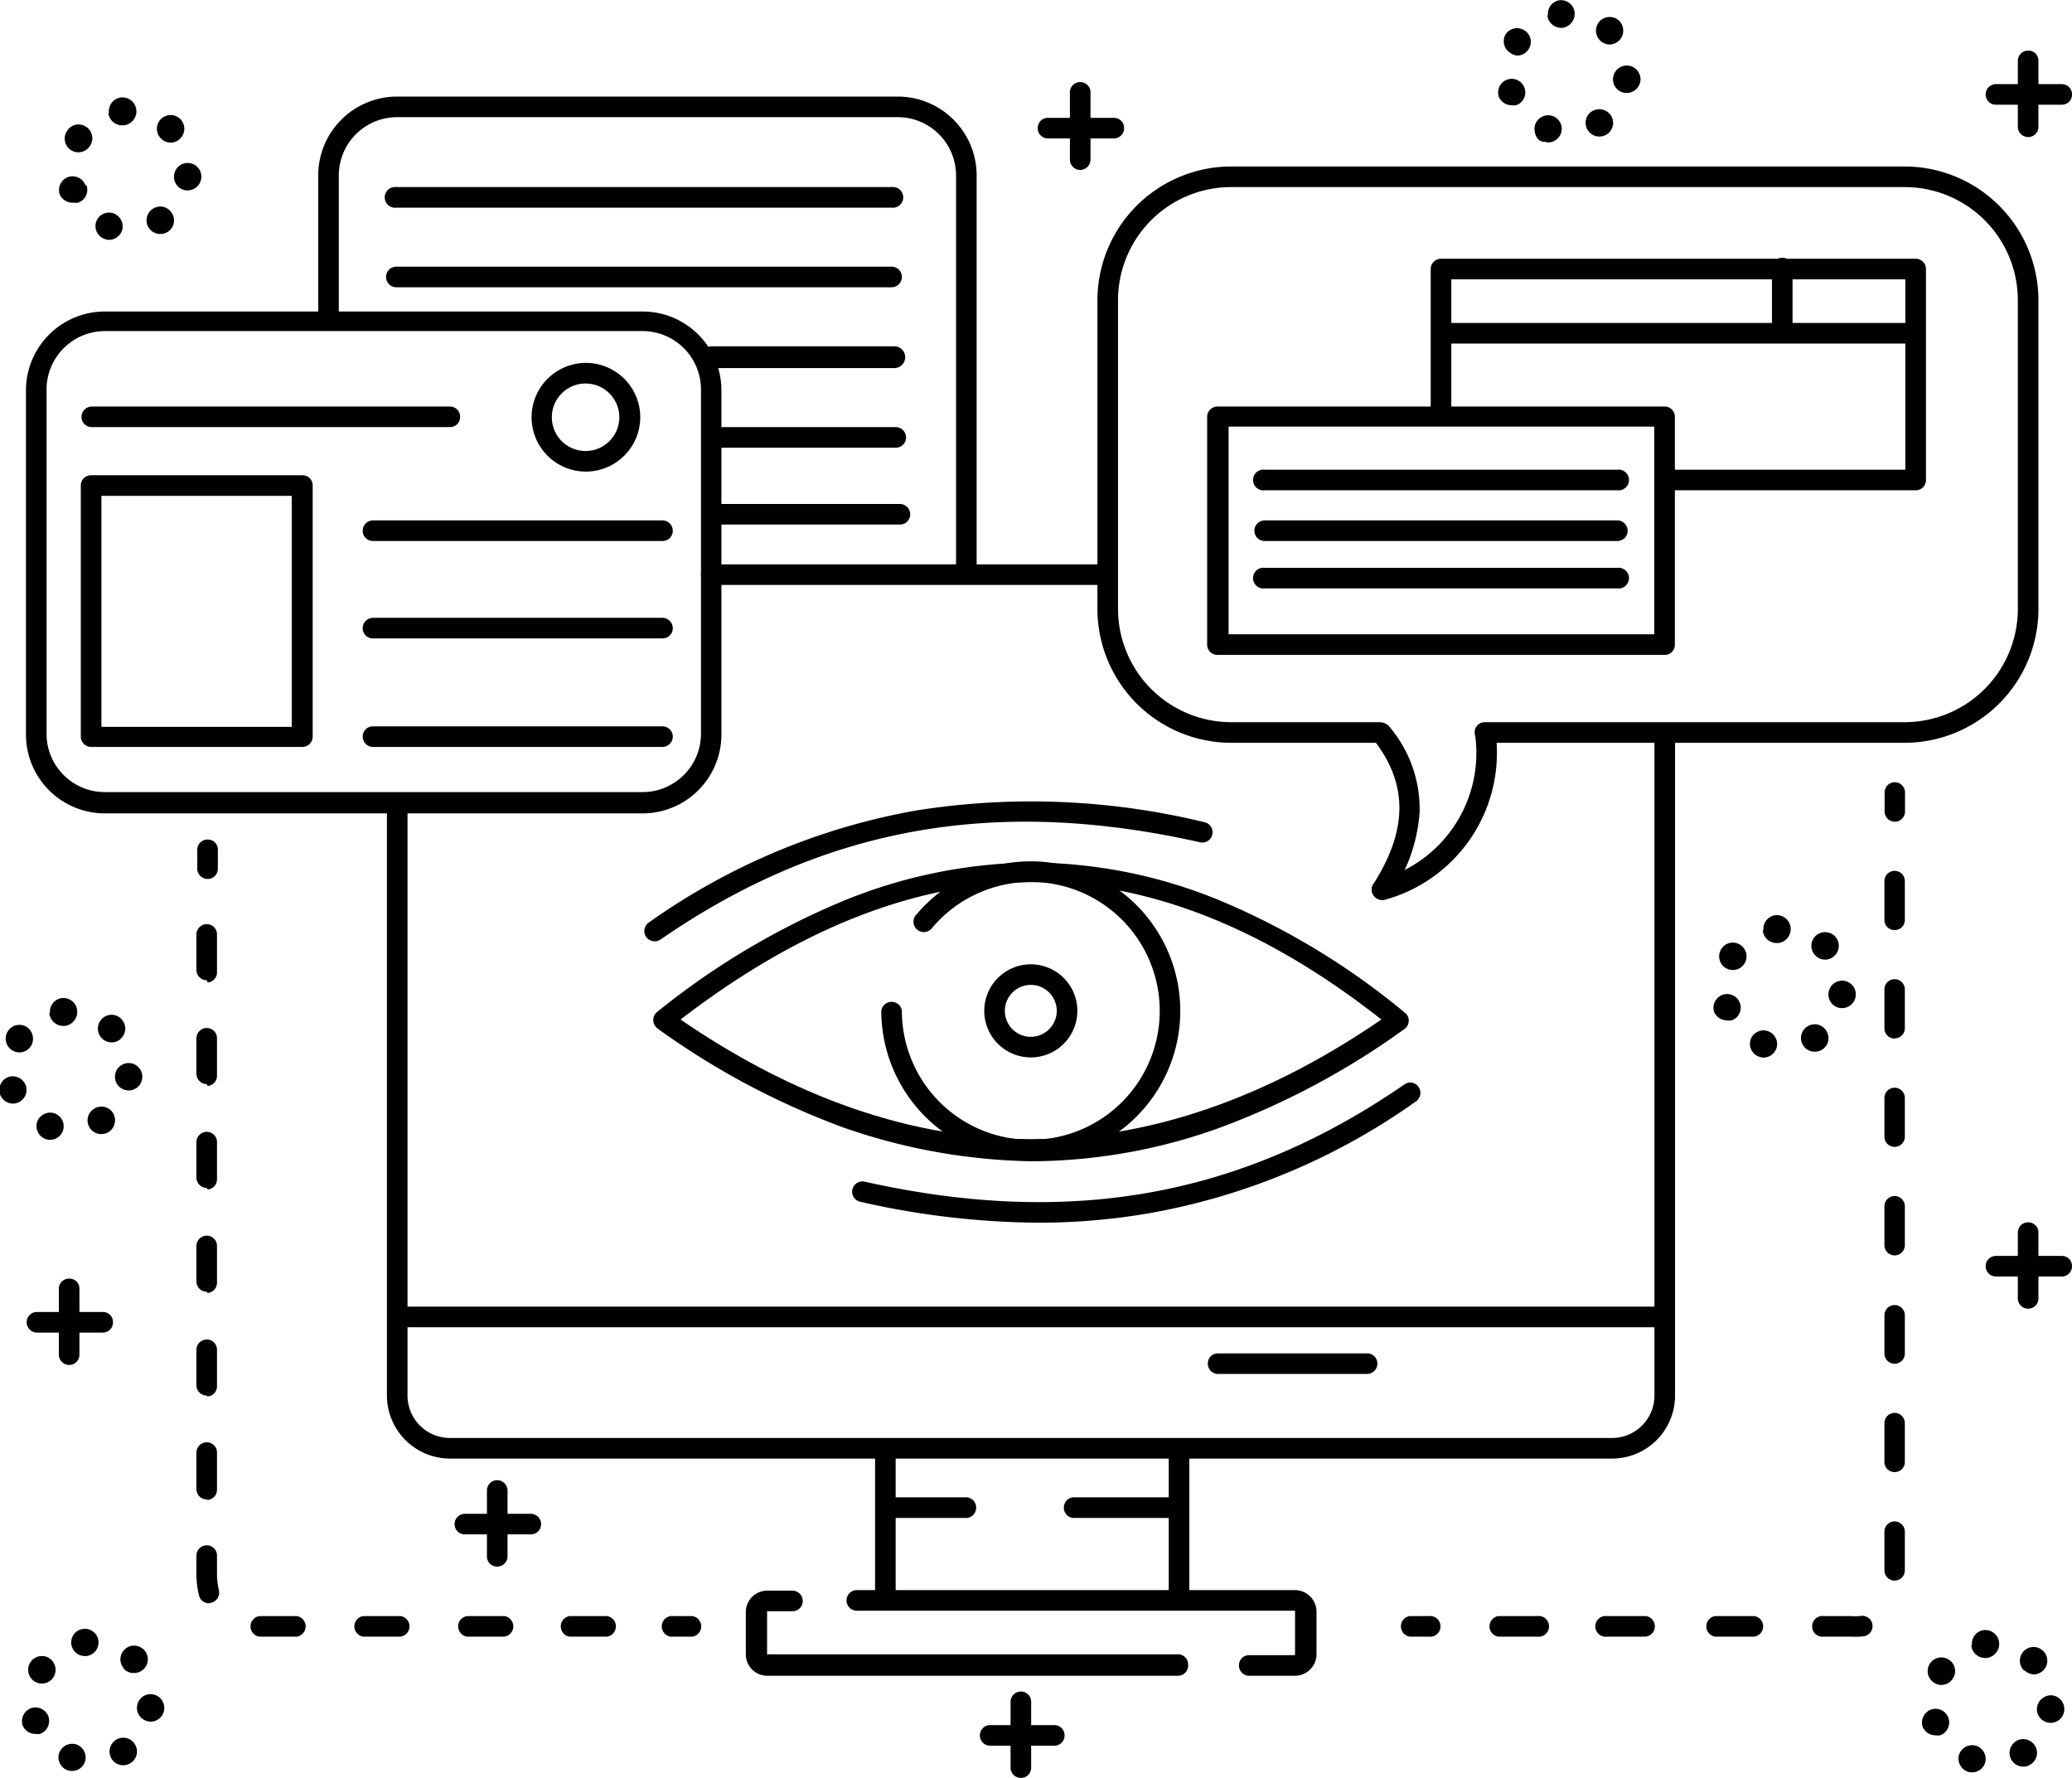 <?xml version="1.0" encoding="utf-8"?>
<svg xmlns="http://www.w3.org/2000/svg" viewBox="0 0 119.74 102.73"><g><g><path d="M95.6,76.69H23a.6.6,0,0,1,0-1.19H95.6a.6.6,0,1,1,0,1.19Z"/><path d="M51.17,92.74a.59.59,0,0,1-.6-.59V83.91a.6.6,0,0,1,.6-.6.59.59,0,0,1,.59.6v8.24A.58.58,0,0,1,51.17,92.74Z"/><path d="M68.13,92.74a.59.59,0,0,1-.59-.59V83.91a.6.6,0,1,1,1.19,0v8.24A.59.59,0,0,1,68.13,92.74Z"/><path d="M74.84,96.83H72.19a.59.59,0,0,1-.59-.6.58.58,0,0,1,.59-.59h2.65a0,0,0,0,0,0,0V93.07a0,0,0,0,0,0,0H49.52a.59.59,0,0,1-.6-.59.6.6,0,0,1,.6-.6H74.84a1.25,1.25,0,0,1,1.24,1.24v2.52A1.25,1.25,0,0,1,74.84,96.83Z"/><path d="M68.07,96.83H44.33a1.24,1.24,0,0,1-1.23-1.24V93.15a1.24,1.24,0,0,1,1.23-1.24h1.46a.6.6,0,0,1,.6.6.59.59,0,0,1-.6.59H44.33a0,0,0,0,0,0,.05v2.44a0,0,0,0,0,0,0H68.07a.58.58,0,0,1,.59.59A.59.59,0,0,1,68.07,96.83Z"/><path d="M93.17,84.28H26a3.65,3.65,0,0,1-3.64-3.64v-34a.6.6,0,0,1,1.19,0v34A2.45,2.45,0,0,0,26,83.09H93.17a2.45,2.45,0,0,0,2.44-2.45V42.57a.6.6,0,0,1,.6-.59.59.59,0,0,1,.59.59V80.64A3.64,3.64,0,0,1,93.17,84.28Z"/><path d="M63.64,33.8H41.1a.58.58,0,0,1-.59-.59.59.59,0,0,1,.59-.6H63.64a.59.59,0,0,1,.59.6A.58.58,0,0,1,63.64,33.8Z"/><path d="M55.89,87.71H51.68a.6.6,0,0,1,0-1.19h4.21a.6.6,0,0,1,0,1.19Z"/><path d="M67.38,87.71H62a.6.6,0,0,1,0-1.19h5.39a.6.6,0,1,1,0,1.19Z"/><path d="M79,79.39H70.39a.59.59,0,0,1-.59-.6.58.58,0,0,1,.59-.59H79a.59.59,0,0,1,.6.59A.6.6,0,0,1,79,79.39Z"/><path d="M59.59,67.1h0a34.6,34.6,0,0,1-10.82-1.94A44.56,44.56,0,0,1,38,59.43a.64.64,0,0,1-.25-.48.6.6,0,0,1,.23-.48,43.91,43.91,0,0,1,10.77-6.42,29.41,29.41,0,0,1,10.84-2.21A28.79,28.79,0,0,1,70.42,52a42.23,42.23,0,0,1,10.77,6.52.55.55,0,0,1,.22.48.58.58,0,0,1-.25.46,44.61,44.61,0,0,1-10.77,5.74A32.32,32.32,0,0,1,59.59,67.1ZM39.33,58.91c13.44,9.21,27.06,9.22,40.5,0C66.38,48.33,53.11,48.32,39.33,58.91Z"/><path d="M59.57,67.05a8.65,8.65,0,0,1-8.64-8.64.6.6,0,0,1,1.19,0,7.45,7.45,0,1,0,1.77-4.82.6.6,0,1,1-.91-.77,8.64,8.64,0,1,1,6.59,14.23Z"/><path d="M59.57,61.1a2.69,2.69,0,1,1,2.69-2.69A2.69,2.69,0,0,1,59.57,61.1Zm0-4.19a1.5,1.5,0,1,0,1.5,1.5A1.5,1.5,0,0,0,59.57,56.91Z"/><path d="M37.14,47H6.06A4.56,4.56,0,0,1,1.5,42.4V22.5A4.56,4.56,0,0,1,6.06,18H37.14a4.55,4.55,0,0,1,4.55,4.55V42.4A4.56,4.56,0,0,1,37.14,47ZM6.06,19.13A3.38,3.38,0,0,0,2.69,22.5V42.4a3.37,3.37,0,0,0,3.37,3.37H37.14a3.38,3.38,0,0,0,3.37-3.37V22.5a3.38,3.38,0,0,0-3.37-3.37Z"/><path d="M55.85,33.52a.59.59,0,0,1-.6-.59V10.14a3.37,3.37,0,0,0-3.37-3.37H22.94a3.37,3.37,0,0,0-3.36,3.37v8.2a.6.6,0,0,1-.6.6.59.59,0,0,1-.59-.6v-8.2a4.56,4.56,0,0,1,4.55-4.56H51.88a4.56,4.56,0,0,1,4.56,4.56V32.93A.59.59,0,0,1,55.85,33.52Z"/><path d="M96.79,37.25a.58.58,0,0,1-.59.59H70.35a.59.59,0,0,1-.59-.59V24.09a.6.6,0,0,1,.59-.6H96.2a.59.59,0,0,1,.59.6ZM71,36.65H95.6v-12H71Z"/><path d="M110.71,28.33H96.48a.6.6,0,1,1,0-1.19h13.63v-11H83.87v7.61a.6.6,0,1,1-1.19,0v-8.2a.6.6,0,0,1,.6-.6h27.43a.59.59,0,0,1,.59.6V27.74A.59.59,0,0,1,110.71,28.33Z"/><path d="M33.84,27.25A3.14,3.14,0,1,1,37,24.11,3.15,3.15,0,0,1,33.84,27.25Zm0-5.09a1.95,1.95,0,1,0,1.95,1.95A1.95,1.95,0,0,0,33.84,22.16Z"/><path d="M26,24.68H5.31a.59.59,0,0,1-.6-.59.6.6,0,0,1,.6-.6H26a.59.59,0,0,1,.59.6A.58.58,0,0,1,26,24.68Z"/><path d="M18.07,42.56a.6.6,0,0,1-.6.6H5.27a.6.6,0,0,1-.6-.6V28.05a.59.59,0,0,1,.6-.59h12.2a.59.59,0,0,1,.6.59ZM5.86,42h11V28.65h-11Z"/><path d="M38.29,31.26H21.56a.59.59,0,0,1-.6-.59.6.6,0,0,1,.6-.6H38.29a.6.6,0,0,1,.59.6A.59.59,0,0,1,38.29,31.26Z"/><path d="M38.29,36.89H21.56a.59.59,0,0,1-.6-.59.6.6,0,0,1,.6-.6H38.29a.6.6,0,0,1,.59.6A.59.59,0,0,1,38.29,36.89Z"/><path d="M38.29,43.16H21.56a.6.6,0,0,1-.6-.6.59.59,0,0,1,.6-.59H38.29a.59.59,0,0,1,.59.59A.6.6,0,0,1,38.29,43.16Z"/><path d="M51.52,12H22.91a.6.6,0,1,1,0-1.19H51.52a.6.6,0,1,1,0,1.19Z"/><path d="M51.52,16.6H22.91a.6.6,0,0,1-.6-.6.59.59,0,0,1,.6-.59H51.52a.59.59,0,0,1,.6.59A.6.6,0,0,1,51.52,16.6Z"/><path d="M51.68,21.27H41.14a.63.63,0,1,1,0-1.26H51.68a.63.63,0,1,1,0,1.26Z"/><path d="M51.76,25.87H41.14a.59.59,0,0,1-.6-.59.6.6,0,0,1,.6-.6H51.76a.6.6,0,0,1,.6.6A.59.59,0,0,1,51.76,25.87Z"/><path d="M52,30.31H41.38a.59.59,0,0,1-.6-.59.6.6,0,0,1,.6-.6H52a.6.6,0,0,1,.6.6A.59.59,0,0,1,52,30.31Z"/><path d="M110.07,42.92H85.81a.59.59,0,0,1-.59-.6.58.58,0,0,1,.59-.59h24.26a6.55,6.55,0,0,0,6.54-6.54V17.35a6.54,6.54,0,0,0-6.54-6.54H71.15a6.54,6.54,0,0,0-6.54,6.54V35.19a6.55,6.55,0,0,0,6.54,6.54h8.58a.59.59,0,0,1,.6.59.6.6,0,0,1-.6.6H71.15a7.74,7.74,0,0,1-7.73-7.73V17.35a7.74,7.74,0,0,1,7.73-7.73h38.92a7.74,7.74,0,0,1,7.73,7.73V35.19A7.74,7.74,0,0,1,110.07,42.92Z"/><path d="M79.87,52a.6.6,0,0,1-.58-.45.59.59,0,0,1,.43-.72,7.58,7.58,0,0,0,5.55-8.17.6.6,0,0,1,.51-.67.59.59,0,0,1,.67.5A8.81,8.81,0,0,1,80,52Z"/><path d="M79.87,52a.63.63,0,0,1-.32-.1.59.59,0,0,1-.18-.82c2-3.15,2-5.8,0-8.35a.59.59,0,0,1,.1-.83.58.58,0,0,1,.83.1,7.36,7.36,0,0,1,1.74,4.9,9.51,9.51,0,0,1-1.7,4.82A.61.61,0,0,1,79.87,52Z"/><path d="M93.46,31.26H73.09a.59.59,0,0,1-.6-.59.6.6,0,0,1,.6-.6H93.46a.6.6,0,0,1,.6.6A.59.59,0,0,1,93.46,31.26Z"/><path d="M93.46,28.33H73.09a.6.6,0,1,1,0-1.19H93.46a.6.6,0,1,1,0,1.19Z"/><path d="M93.46,34H73.09a.6.6,0,1,1,0-1.19H93.46a.6.6,0,1,1,0,1.19Z"/><path d="M110.27,19.85H83.55a.6.6,0,0,1-.59-.6.59.59,0,0,1,.59-.59h26.72a.59.59,0,0,1,.6.59A.6.6,0,0,1,110.27,19.85Z"/><path d="M103,19.41a.59.59,0,0,1-.6-.59V15.57a.6.6,0,1,1,1.19,0v3.25A.59.59,0,0,1,103,19.41Z"/><path d="M109.5,47.48a.59.59,0,0,1-.59-.6V45.79a.59.59,0,0,1,1.18,0v1.09A.59.59,0,0,1,109.5,47.48Z"/><path d="M107,94.57H105.4a.6.6,0,1,1,0-1.19H107a2.54,2.54,0,0,0,.49,0,.59.59,0,1,1,.26,1.16A3.67,3.67,0,0,1,107,94.57Zm-5.64,0H99.13a.6.6,0,0,1,0-1.19h2.24a.6.6,0,0,1,0,1.19Zm-6.26,0H92.87a.6.6,0,1,1,0-1.19h2.24a.6.6,0,0,1,0,1.19Zm-6.27,0H86.6a.6.6,0,0,1,0-1.19h2.24a.6.6,0,1,1,0,1.19Zm20.66-3.24a.59.59,0,0,1-.59-.6V88.5a.59.59,0,1,1,1.18,0v2.23A.59.59,0,0,1,109.5,91.33Zm0-6.27a.58.58,0,0,1-.59-.59V82.23a.59.59,0,0,1,1.18,0v2.24A.58.58,0,0,1,109.5,85.06Zm0-6.26a.59.59,0,0,1-.59-.59V76a.59.59,0,1,1,1.18,0v2.24A.59.59,0,0,1,109.5,78.8Zm0-6.26a.59.59,0,0,1-.59-.6V69.7a.59.59,0,1,1,1.18,0v2.24A.59.59,0,0,1,109.5,72.54Zm0-6.27a.59.59,0,0,1-.59-.59V63.44a.59.59,0,1,1,1.18,0v2.24A.59.59,0,0,1,109.5,66.27Zm0-6.26a.59.59,0,0,1-.59-.6V57.17a.59.59,0,0,1,1.18,0v2.24A.59.59,0,0,1,109.5,60Zm0-6.27a.58.58,0,0,1-.59-.59V50.91a.59.59,0,0,1,1.18,0v2.24A.58.58,0,0,1,109.5,53.74Z"/><path d="M82.57,94.57H81.48a.6.6,0,0,1,0-1.19h1.09a.6.6,0,1,1,0,1.19Z"/><path d="M12,50.79a.6.6,0,0,1-.6-.6V49.1a.59.59,0,0,1,.6-.59.58.58,0,0,1,.59.59v1.09A.59.59,0,0,1,12,50.79Z"/><path d="M35.07,94.57H32.93a.6.6,0,0,1,0-1.19h2.14a.6.6,0,0,1,0,1.19Zm-6,0H27a.6.6,0,0,1,0-1.19h2.14a.6.6,0,0,1,0,1.19Zm-6,0H21a.6.6,0,0,1,0-1.19h2.14a.6.6,0,0,1,0,1.19Zm-6,0H15a.6.6,0,0,1,0-1.19h2.14a.6.6,0,0,1,0,1.19Zm-5-1.93a.58.58,0,0,1-.57-.46,5.19,5.19,0,0,1-.15-1.29v-1a.6.6,0,0,1,.6-.6.59.59,0,0,1,.59.6v1a4.46,4.46,0,0,0,.11,1,.6.6,0,0,1-.44.72Zm-.12-6a.6.6,0,0,1-.6-.6V83.94a.6.6,0,0,1,.6-.6.59.59,0,0,1,.59.6v2.13A.59.59,0,0,1,12,86.67Zm0-6a.6.6,0,0,1-.6-.6V78a.6.6,0,0,1,.6-.6.59.59,0,0,1,.59.6v2.13A.59.59,0,0,1,12,80.69Zm0-6a.6.6,0,0,1-.6-.6V72a.6.6,0,0,1,.6-.6.59.59,0,0,1,.59.6v2.13A.59.59,0,0,1,12,74.71Zm0-6a.6.6,0,0,1-.6-.6V66a.6.6,0,0,1,.6-.6.59.59,0,0,1,.59.6v2.13A.59.59,0,0,1,12,68.73Zm0-6a.6.6,0,0,1-.6-.6V60a.6.6,0,0,1,.6-.6.59.59,0,0,1,.59.6v2.13A.59.59,0,0,1,12,62.75Zm0-6a.6.6,0,0,1-.6-.6V54a.6.6,0,0,1,.6-.6.59.59,0,0,1,.59.6v2.13A.59.59,0,0,1,12,56.77Z"/><path d="M40,94.57H38.92a.6.6,0,1,1,0-1.19H40a.6.6,0,0,1,0,1.19Z"/><path d="M3.91,102.29h0a.79.79,0,0,1-.49-1h0a.8.8,0,0,1,1-.49h0a.8.8,0,0,1,.49,1h0a.79.79,0,0,1-.75.53h0A.75.75,0,0,1,3.91,102.29Zm2.54-.66a.81.81,0,0,1,.25-1.1h0a.79.79,0,0,1,1.09.25h0a.78.78,0,0,1-.24,1.09h0a.77.77,0,0,1-.43.13h0A.79.79,0,0,1,6.45,101.63ZM1.31,99.7a.8.8,0,0,1,.49-1h0a.8.8,0,0,1,1,.49h0a.8.8,0,0,1-.49,1h0a.75.75,0,0,1-.26,0h0A.79.79,0,0,1,1.31,99.7Zm7.31-.23a.79.79,0,0,1-.7-.87h0a.78.78,0,0,1,.87-.7h0a.79.79,0,0,1,.7.87h0a.79.79,0,0,1-.79.71H8.62ZM2,97.16a.8.8,0,0,1-.25-1.1h0a.79.79,0,0,1,1.09-.25h0a.8.8,0,0,1,.25,1.1h0a.79.79,0,0,1-.67.37h0A.79.79,0,0,1,2,97.16Zm5.19-.72h0a.79.79,0,0,1,0-1.12h0a.79.79,0,0,1,1.12,0h0a.79.79,0,0,1,0,1.12h0a.8.8,0,0,1-.56.23h0A.8.8,0,0,1,7.16,96.44Zm0,0ZM4.12,95a.79.79,0,0,1,.69-.88h0a.79.79,0,0,1,.88.7h0a.79.79,0,0,1-.7.87H4.9A.79.79,0,0,1,4.12,95Z"/><path d="M101.66,61.06a.79.79,0,0,1-.49-1h0a.79.79,0,0,1,1-.48h0a.8.8,0,0,1,.49,1h0a.81.81,0,0,1-.75.53h0A.75.75,0,0,1,101.66,61.06Zm2.54-.66a.79.79,0,0,1,.25-1.09h0a.78.78,0,0,1,1.09.25h0a.78.78,0,0,1-.24,1.09h0a.82.82,0,0,1-.43.12h0A.79.79,0,0,1,104.2,60.4Zm-5.14-1.92a.8.8,0,0,1,.49-1h0a.79.79,0,0,1,1,.48h0a.78.78,0,0,1-.48,1h0a.86.86,0,0,1-.27,0h0A.82.82,0,0,1,99.06,58.48Zm7.31-.23a.79.79,0,0,1-.7-.88h0a.79.79,0,0,1,.87-.7h0a.79.79,0,0,1,.7.88h0a.79.79,0,0,1-.78.7h-.09Zm-6.65-2.32a.79.79,0,0,1-.25-1.09h0a.78.78,0,0,1,1.09-.25h0a.79.79,0,0,1,.25,1.09h0a.79.79,0,0,1-.67.37h0A.81.81,0,0,1,99.72,55.93Zm5.19-.72h0a.79.79,0,0,1,0-1.12h0a.8.8,0,0,1,1.12,0h0a.79.79,0,0,1,0,1.12h0a.77.77,0,0,1-.56.24h0A.79.79,0,0,1,104.91,55.21Zm-3-1.45a.8.8,0,0,1,.69-.88h0a.81.81,0,0,1,.88.72h0a.82.82,0,0,1-.69.89h-.1A.8.8,0,0,1,101.87,53.76Z"/><path d="M113.71,102.37a.8.8,0,0,1-.49-1h0a.8.8,0,0,1,1-.49h0a.8.8,0,0,1,.49,1h0a.79.79,0,0,1-.75.53h0A.75.75,0,0,1,113.71,102.37Zm2.54-.66a.81.81,0,0,1,.25-1.1h0a.79.79,0,0,1,1.09.25h0a.78.78,0,0,1-.24,1.09h0a.75.75,0,0,1-.43.13h0A.81.81,0,0,1,116.25,101.71Zm-5.14-1.93a.8.8,0,0,1,.49-1h0a.79.79,0,0,1,1,.49h0a.79.79,0,0,1-.48,1h0a.84.84,0,0,1-.27,0h0A.8.8,0,0,1,111.11,99.78Zm7.31-.24a.78.78,0,0,1-.7-.89h0a.82.82,0,0,1,.87-.69h0a.8.8,0,0,1,.7.89h0a.79.79,0,0,1-.79.7h-.08Zm-6.65-2.31a.79.79,0,0,1-.25-1.09h0a.79.79,0,0,1,1.09-.25h0a.78.78,0,0,1,.25,1.09h0a.8.8,0,0,1-.67.38h0A.74.74,0,0,1,111.77,97.23Zm5.19-.71h0a.79.79,0,0,1,0-1.12h0a.79.79,0,0,1,1.12,0h0a.79.79,0,0,1,0,1.12h0a.8.8,0,0,1-.56.23h0A.82.82,0,0,1,117,96.52Zm-3-1.45a.79.79,0,0,1,.69-.88h0a.81.81,0,0,1,.88.71h0a.83.83,0,0,1-.69.9h0l-.09,0h0A.8.8,0,0,1,113.92,95.07Z"/><path d="M2.64,65.82h0a.8.8,0,0,1-.49-1h0a.8.8,0,0,1,1-.49h0a.8.8,0,0,1,.49,1h0a.79.79,0,0,1-.75.53h0A.75.75,0,0,1,2.64,65.82Zm2.54-.66a.79.79,0,0,1,.25-1.09h0a.79.79,0,0,1,1.1.24h0a.81.81,0,0,1-.25,1.1h0a.81.81,0,0,1-.42.12h0A.8.8,0,0,1,5.18,65.16ZM0,63.23a.8.8,0,0,1,.49-1h0a.8.8,0,0,1,1,.49h0a.79.79,0,0,1-.48,1h0a.86.86,0,0,1-.27.05h0A.81.81,0,0,1,0,63.23ZM7.35,63a.78.78,0,0,1-.7-.87h0a.79.79,0,0,1,.87-.7h0a.79.79,0,0,1,.7.87h0a.79.79,0,0,1-.78.71H7.35ZM.7,60.69a.8.8,0,0,1-.25-1.1h0a.79.79,0,0,1,1.09-.25h0a.81.81,0,0,1,.25,1.1h0a.79.79,0,0,1-.67.37h0A.81.81,0,0,1,.7,60.69ZM5.89,60h0a.8.8,0,0,1,0-1.13h0a.79.79,0,0,1,1.12,0H7A.79.79,0,0,1,7,60H7a.75.75,0,0,1-.56.23h0A.78.78,0,0,1,5.89,60Zm-3-1.45a.79.79,0,0,1,.7-.88h0a.8.8,0,0,1,.87.71h0a.83.83,0,0,1-.69.9h-.1A.81.81,0,0,1,2.85,58.52Z"/><path d="M6.05,13.81h0a.79.79,0,0,1-.49-1h0a.78.78,0,0,1,1-.48h0a.8.8,0,0,1,.49,1h0a.81.81,0,0,1-.75.53h0A.75.75,0,0,1,6.05,13.81Zm2.54-.66a.79.79,0,0,1,.25-1.09h0a.78.78,0,0,1,1.09.25h0a.78.78,0,0,1-.24,1.09h0a.82.82,0,0,1-.43.12h0A.79.79,0,0,1,8.59,13.15ZM3.45,11.23a.8.8,0,0,1,.49-1h0a.79.79,0,0,1,1,.48H5a.78.78,0,0,1-.49,1h0a.75.75,0,0,1-.26,0h0A.81.81,0,0,1,3.45,11.23ZM10.76,11a.79.79,0,0,1-.7-.88h0a.79.79,0,0,1,.87-.7h0a.79.79,0,0,1,.7.88h0a.79.79,0,0,1-.79.7h-.08ZM4.11,8.68a.79.79,0,0,1-.25-1.09h0A.78.78,0,0,1,5,7.34H5A.79.79,0,0,1,5.2,8.43h0a.79.79,0,0,1-.67.37h0A.81.81,0,0,1,4.11,8.68ZM9.3,8h0a.79.79,0,0,1,0-1.12h0a.79.79,0,0,1,1.12,0h0a.79.79,0,0,1,0,1.12h0a.77.77,0,0,1-.56.24h0A.79.79,0,0,1,9.3,8Zm-3-1.45A.8.8,0,0,1,7,5.63H7a.81.81,0,0,1,.88.72h0a.82.82,0,0,1-.7.89H7A.8.8,0,0,1,6.26,6.51Z"/><path d="M89.21,8.19h0c-.41,0-.63-.6-.49-1h0a.8.8,0,0,1,1-.49h0a.79.79,0,0,1,.49,1h0a.8.8,0,0,1-.75.53h0C89.39,8.23,89.3,8.19,89.21,8.19Zm2.55-.67A.78.78,0,0,1,92,6.43h0a.81.81,0,0,1,1.1.25h0a.79.79,0,0,1-.25,1.09h0a.81.81,0,0,1-.42.12h0A.78.78,0,0,1,91.76,7.52ZM86.62,5.6a.79.79,0,0,1,.48-1h0a.78.78,0,0,1,1,.48h0a.78.78,0,0,1-.48,1h0a.85.85,0,0,1-.26,0h0A.8.8,0,0,1,86.62,5.6Zm7.3-.23a.79.79,0,0,1-.7-.88h0a.8.8,0,0,1,.88-.7h0a.8.8,0,0,1,.7.88h0a.8.8,0,0,1-.79.7h-.09ZM87.27,3.05A.79.79,0,0,1,87,2h0a.79.79,0,0,1,1.09-.25h0a.78.78,0,0,1,.25,1.09h0a.78.78,0,0,1-.67.37h0A.81.81,0,0,1,87.27,3.05Zm5.19-.72h0a.8.8,0,0,1,0-1.12h0a.8.8,0,0,1,1.12,0h0a.81.81,0,0,1,0,1.12h0a.8.8,0,0,1-.57.24h0A.79.79,0,0,1,92.46,2.33Zm-3-1.45a.78.78,0,0,1,.7-.87h0A.8.8,0,0,1,91,.72h0a.83.83,0,0,1-.7.89h-.09A.81.81,0,0,1,89.42.88Z"/><path d="M28.73,90.52a.58.58,0,0,1-.59-.59V86.12a.59.59,0,0,1,.59-.59.6.6,0,0,1,.6.59v3.81A.59.59,0,0,1,28.73,90.52Z"/><path d="M30.67,88.66h-3.8a.59.59,0,0,1-.6-.59.6.6,0,0,1,.6-.6h3.8a.6.6,0,0,1,.6.6A.59.59,0,0,1,30.67,88.66Z"/><path d="M59,102.73a.59.59,0,0,1-.6-.59V98.33a.6.6,0,0,1,.6-.59.59.59,0,0,1,.59.59v3.81A.58.58,0,0,1,59,102.73Z"/><path d="M61,100.87H57.15a.6.6,0,0,1,0-1.19H61a.6.6,0,0,1,0,1.19Z"/><path d="M62.43,9.82a.6.6,0,0,1-.6-.6V5.42a.6.6,0,1,1,1.19,0v3.8A.6.6,0,0,1,62.43,9.82Z"/><path d="M64.37,8H60.56a.59.59,0,0,1-.59-.6.58.58,0,0,1,.59-.59h3.81a.58.58,0,0,1,.59.59A.59.59,0,0,1,64.37,8Z"/><path d="M4,78.87a.6.6,0,0,1-.6-.59V74.47a.59.59,0,0,1,.6-.59.58.58,0,0,1,.59.59v3.81A.59.59,0,0,1,4,78.87Z"/><path d="M5.94,77H2.13a.6.6,0,0,1-.59-.6.59.59,0,0,1,.59-.59H5.94a.58.58,0,0,1,.59.59A.59.59,0,0,1,5.94,77Z"/><path d="M117.21,75.62a.6.6,0,0,1-.6-.59V71.22a.59.59,0,0,1,.6-.59.58.58,0,0,1,.59.59V75A.59.59,0,0,1,117.21,75.62Z"/><path d="M119.15,73.76h-3.81a.6.6,0,0,1-.59-.6.59.59,0,0,1,.59-.59h3.81a.58.58,0,0,1,.59.59A.59.59,0,0,1,119.15,73.76Z"/><path d="M117.21,7.92a.6.6,0,0,1-.6-.6V3.52a.6.6,0,0,1,.6-.6.59.59,0,0,1,.59.6v3.8A.59.59,0,0,1,117.21,7.92Z"/><path d="M119.15,6.05h-3.81a.59.59,0,0,1-.59-.59.6.6,0,0,1,.59-.6h3.81a.59.59,0,0,1,.59.6A.58.58,0,0,1,119.15,6.05Z"/><path d="M60,70.65a47.5,47.5,0,0,1-10.29-1.21.59.59,0,1,1,.26-1.16c11.87,2.65,21.78.87,31.19-5.62a.58.58,0,0,1,.82.15.6.6,0,0,1-.15.83,38,38,0,0,1-15.34,6.45A37.56,37.56,0,0,1,60,70.65Z"/><path d="M37.83,54.39a.61.61,0,0,1-.49-.25.6.6,0,0,1,.15-.83,38.15,38.15,0,0,1,15.35-6.46,42.34,42.34,0,0,1,16.77.66.59.59,0,1,1-.26,1.16C57.48,46,47.57,47.8,38.17,54.29A.59.59,0,0,1,37.83,54.39Z"/></g></g></svg>